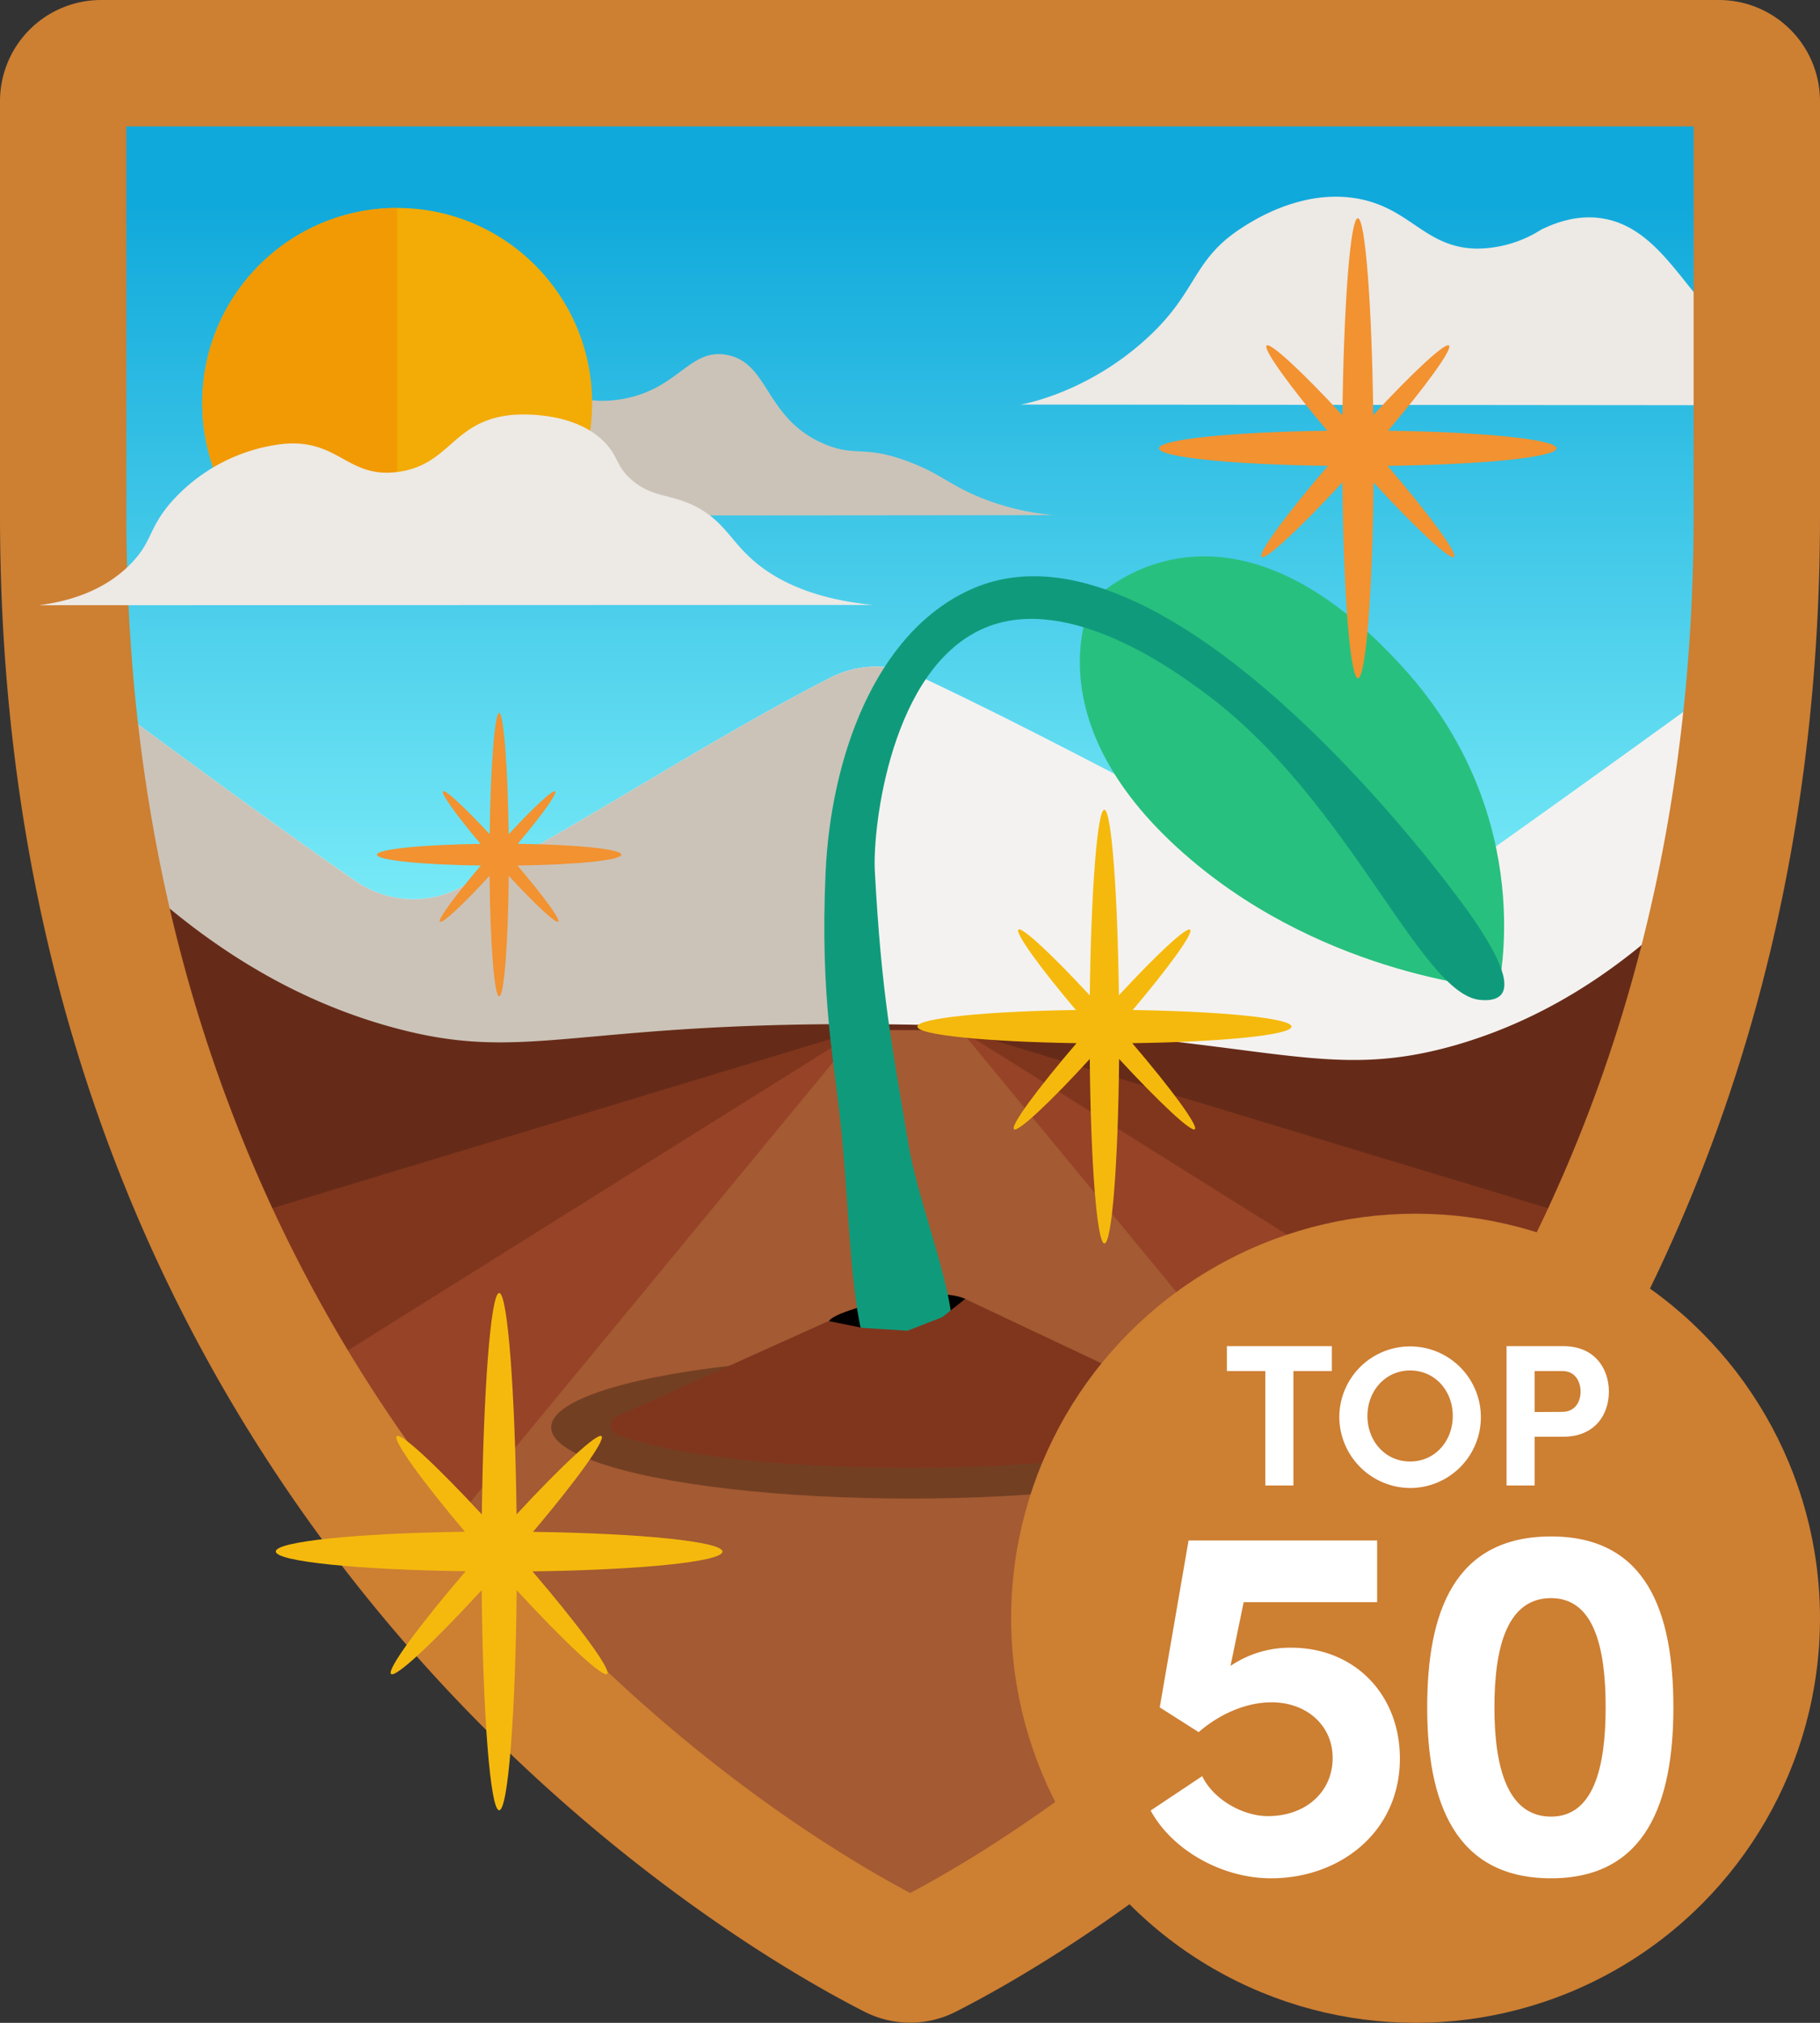 <svg xmlns="http://www.w3.org/2000/svg" xmlns:xlink="http://www.w3.org/1999/xlink" viewBox="0 0 360 400"><rect x="0" y="0" width="360" height="400" fill="#333333" stroke="none"/><defs><style>.cls-1{fill:url(#linear-gradient);}.cls-2{fill:#f4f2f0;}.cls-3{fill:#cbc3b8;}.cls-4{fill:#662b18;}.cls-5{fill:#80361d;}.cls-6{fill:#964327;}.cls-7{fill:#a45a32;}.cls-8{fill:#ede9e5;}.cls-9{fill:#cd7f32;}.cls-10{fill:#28c07f;}.cls-11,.cls-13{fill:#010000;}.cls-12{fill:#0f9b7b;}.cls-13{opacity:0.3;}.cls-14{fill:#f3ab06;}.cls-15{fill:#f19a03;}.cls-16{fill:#f5b90d;}.cls-16,.cls-17{fill-rule:evenodd;}.cls-17{fill:#f29230;}.cls-18{fill:#fff;}</style><linearGradient id="linear-gradient" x1="180" y1="390" x2="180" y2="10" gradientUnits="userSpaceOnUse"><stop offset="0.45" stop-color="#96fdff"/><stop offset="0.92" stop-color="#10a9db"/></linearGradient></defs><g id="Layer_2" data-name="Layer 2"><g id="Swatches"><path class="cls-1" d="M28.89,10A19,19,0,0,0,10,29v77.92c0,181.53,125.83,262.76,161.48,281a18.71,18.71,0,0,0,17.05,0C224.18,369.72,350,288.6,350,106.93V29a19,19,0,0,0-18.89-19Z"/><path class="cls-2" d="M286,174.34A20.09,20.09,0,0,1,265.91,176c-28-13.26-56.08-29.18-84.13-42.32a20,20,0,0,0-17.61.36c-24.41,12.51-48.82,28.84-73.23,41.54a19.91,19.91,0,0,1-20.47-1.28c-19.9-13.72-39.8-28.73-59.7-43.13C21.32,295.74,137.46,370.52,171.48,387.94a18.71,18.71,0,0,0,17.05,0C222.7,370.48,339.68,295.22,349.34,129,328.24,144.14,307.13,159.54,286,174.34Z"/><path class="cls-3" d="M173.86,131.83a20.12,20.12,0,0,0-9.69,2.22c-24.36,12.48-48.72,28.77-73.08,41.46a20,20,0,0,1-20.62-1.19c-19.9-13.73-39.8-28.74-59.7-43.14,4.76,74.18,31,130.1,61.43,170.76l95.73-99.44-2-33.19a32.9,32.9,0,0,1,6-21.08l7.16-10A5.43,5.43,0,0,0,173.86,131.83Z"/><path class="cls-4" d="M287.45,206.8c-27.89,7.82-38.63-3.09-109-4.21-65-1-73.65,8-100.8.56-18-4.92-40.51-16.1-63.82-42.87,21.34,144.36,125.68,211.3,157.63,227.66a18.71,18.71,0,0,0,17.05,0C220.05,371.83,322.06,306.52,345.26,166,324.72,191.2,304.39,202,287.45,206.8Z"/><path class="cls-5" d="M171.48,387.94a18.71,18.71,0,0,0,17.05,0c25-12.79,94.38-56.52,133.57-144.2l-132.1-40H170l-132.07,40C77.13,331.36,146.48,375.14,171.48,387.94Z"/><path class="cls-6" d="M171.48,387.94a18.71,18.71,0,0,0,17.05,0c21.74-11.12,77-45.62,116.83-112L190,203.71H170L54.67,275.88C94.5,342.28,149.74,376.81,171.48,387.94Z"/><path class="cls-7" d="M190,203.71H170L80.37,312.38c35.14,42.93,73.78,66.69,91.11,75.56a18.71,18.71,0,0,0,17.05,0c17.33-8.86,56-32.6,91.13-75.53Z"/><path class="cls-3" d="M208.33,101.85a50.23,50.23,0,0,1-14.26-3.41c-6.24-2.52-7.8-4.64-14.13-7.07-9-3.46-10.55-.94-16.79-3.53-11.94-5-10.91-16.14-19.43-17.67-7.51-1.35-9.56,7.08-21.2,8.83s-13.6-5.91-23.86-4.42c-13.58,2-14.54,16.06-29.15,17.67-6.45.71-8.72-1.76-15.9,0-6.93,1.7-11.92,6.63-15,9.72C38.59,102,208.91,101.9,208.33,101.85Z"/><path class="cls-8" d="M350,66a15.54,15.54,0,0,1-1.94.19c-12.39.3-16.5-20.69-31.11-23-2.69-.44-6.74-.4-12.07,2.2a23.87,23.87,0,0,1-13,3.77c-10.06-.28-12.91-8-23.29-9.88-11.05-2-20.78,4.35-23.15,5.9-9.31,6.09-8.64,12.09-17.41,20.61C215.65,77.82,201.86,80,201.86,80L350,80.14Z"/><path class="cls-9" d="M335,25v77c0,41.21-6.68,80.07-19.84,115.49a294.8,294.8,0,0,1-46,81.34c-35.52,44.51-74.78,67.9-89.12,75.49-14.35-7.6-53.61-31-89.13-75.56a295.12,295.12,0,0,1-46-81.34C31.68,182,25,143.2,25,102V25H335m5-25H20A20,20,0,0,0,0,20v82c0,191.08,133.23,276.59,171,295.8a19.91,19.91,0,0,0,18.06,0C226.78,378.65,360,293.27,360,102V20A20,20,0,0,0,340,0Z"/><path class="cls-10" d="M216,118.9s25.16-27,61.57,13.14c27,29.74,18.77,63.44,18.77,63.44s-33.41-2.25-60.81-25.53C203.48,142.77,216,118.9,216,118.9Z"/><path class="cls-11" d="M191,256.88s-3.81-2.29-15.23.19-11.8,4.18-11.8,4.18,5.52,5.14,16.65,4.19S191,256.88,191,256.88Z"/><path class="cls-12" d="M171.54,267.18c9.39,3.23,13.25,1.47,15.4-.37,4.93-4.23-4.92-26.7-7.23-40.45-3.38-20.09-5.35-29.85-6.67-54.15-.46-8.63,3.18-40.25,21.78-48.06,16.83-7.06,38.27,9,44,13.27,28.16,21.07,42.24,59.35,54,60.31.8.07,3,.25,4.13-1.07,2.4-2.93-2.83-10.89-4.75-13.82-5.88-9-61.76-83.89-100.36-66.2-18.82,8.62-27.52,33.29-28.54,55.94-1.12,25.15,1.82,37.46,3.2,51.81C168.12,241.48,168.24,258.2,171.54,267.18Z"/><ellipse class="cls-13" cx="180" cy="282.25" rx="70.98" ry="14.08"/><path class="cls-5" d="M122.21,280l41.68-18.77,6.66,1.34,8.95.57,6.85-2.67,4.57-3.61L237.82,279a2,2,0,0,1,.05,3.65c-5.73,2.85-20.82,7.58-57.9,7.58-34,0-50.59-4-57.61-6.4A2,2,0,0,1,122.21,280Z"/><circle class="cls-14" cx="78.56" cy="79.68" r="38.56"/><path class="cls-15" d="M78.56,118.24a38.56,38.56,0,0,1,0-77.12Z"/><path class="cls-8" d="M172.73,119.62c-13.66-1.33-21-5.94-25.16-10.14-3.57-3.58-5.28-7.25-10.88-9.76-4.7-2.09-8-1.52-11.81-4.89-2.85-2.51-2.52-4.16-4.71-6.74C114,80.83,101.58,82,101,82.08,89.4,83.33,89.06,92,78.56,93.34,68.72,94.58,67,86.8,56.1,87.77a34.84,34.84,0,0,0-22.65,12c-4.12,5-3.4,7.39-7.51,11.64-5.46,5.65-12.74,7.56-18.25,8.27Z"/><path class="cls-16" d="M92,302.89c-21.21.28-37.45,1.92-37.45,3.9s16.29,3.63,37.56,3.91C82.89,321.44,76.53,330.09,77.34,331s8.46-6.23,17.94-16.56c.22,24.55,1.7,43.53,3.46,43.53s3.24-19,3.46-43.52c9.51,10.32,17.16,17.44,17.92,16.55s-5.6-9.53-14.79-20.27c21.28-.28,37.58-1.92,37.58-3.91s-16.25-3.62-37.47-3.91C114,292.79,119.74,284.81,119,284s-7.84,5.74-16.82,15.45c-.29-23.87-1.74-43.77-3.44-43.77s-3.15,19.91-3.43,43.79c-9-9.71-16.12-16.32-16.86-15.47s5,8.83,13.55,18.93"/><path class="cls-17" d="M95.05,166.87c-11.61.16-20.5,1.06-20.5,2.14s8.92,2,20.56,2.14c-5,5.88-8.53,10.61-8.09,11.1s4.63-3.42,9.82-9.07c.12,13.43.93,23.83,1.9,23.83s1.77-10.39,1.89-23.83c5.2,5.65,9.39,9.55,9.81,9.07s-3.07-5.22-8.1-11.1C114,171,122.91,170.1,122.91,169s-8.89-2-20.51-2.14c4.67-5.52,7.83-9.89,7.43-10.36s-4.3,3.15-9.21,8.46c-.16-13.07-1-24-1.88-24s-1.73,10.9-1.88,24c-4.93-5.32-8.82-8.93-9.23-8.47s2.73,4.84,7.42,10.36"/><circle class="cls-9" cx="280" cy="320" r="80"/><path class="cls-18" d="M276.9,347.72c0,14.6-11.9,23.7-25.5,23.7-9.6,0-19.5-5.5-23.8-13.4l10.2-6.8c2.2,4.6,8,7.9,13,7.9,7.5,0,12.8-4.8,12.8-11.5,0-6.4-5.1-11-12.1-11-5.1,0-10.4,2.4-14.4,5.9l-7.7-4.9,5.7-33h37.3v12.2H246l-2.6,12.6a21,21,0,0,1,12-3.6C268,325.82,276.9,335.12,276.9,347.72Z"/><path class="cls-18" d="M282.3,337.62c0-18.9,5.4-33.8,24.5-33.8,18.9,0,24.2,14.9,24.2,33.8,0,18.6-5.3,33.8-24.2,33.8C287.7,371.42,282.3,356.22,282.3,337.62Zm35.3,0c0-12.1-2.4-21.6-10.8-21.6-8.6,0-11.2,9.5-11.2,21.6,0,11.9,2.6,21.6,11.2,21.6C315.2,359.22,317.6,349.52,317.6,337.62Z"/><path class="cls-18" d="M263.44,266.19v4.92h-7.6v22.63h-5.56V271.11h-7.6v-4.92Z"/><path class="cls-18" d="M264.92,280a14,14,0,1,1,14,14.24A14.1,14.1,0,0,1,264.92,280Zm22.44,0c0-5-3.52-9-8.44-9s-8.44,4.08-8.44,9,3.48,9,8.44,9S287.36,284.94,287.36,280Z"/><path class="cls-18" d="M309.24,266.19c6.24,0,9,4.48,9,9s-2.76,8.91-9,8.91h-5.68v9.64H298V266.19Zm-.28,13c2.68,0,3.68-2.08,3.68-4s-1-4.08-3.6-4.08h-5.48v8.11Z"/><path class="cls-16" d="M212.85,199.72c-17.78.25-31.39,1.62-31.39,3.28s13.65,3,31.48,3.28c-7.72,9-13.06,16.25-12.38,17s7.09-5.23,15-13.88c.18,20.57,1.42,36.49,2.9,36.49s2.71-15.92,2.9-36.49c8,8.66,14.38,14.62,15,13.88s-4.7-8-12.4-17c17.84-.24,31.5-1.62,31.5-3.28s-13.62-3-31.41-3.28c7.16-8.46,12-15.15,11.37-15.86s-6.57,4.81-14.1,12.95c-.24-20-1.45-36.69-2.88-36.69s-2.64,16.69-2.88,36.71c-7.54-8.15-13.51-13.68-14.13-13s4.18,7.4,11.36,15.86"/><path class="cls-17" d="M262.57,85.17c-18.87.26-33.31,1.71-33.31,3.48s14.49,3.22,33.41,3.47c-8.2,9.55-13.86,17.24-13.14,18s7.52-5.54,16-14.73c.2,21.83,1.52,38.72,3.08,38.72s2.88-16.89,3.08-38.71c8.45,9.18,15.25,15.51,15.93,14.72s-5-8.48-13.15-18c18.92-.25,33.42-1.71,33.42-3.47s-14.45-3.22-33.32-3.48c7.59-9,12.71-16.07,12.06-16.83s-7,5.11-15,13.74c-.25-21.23-1.54-38.93-3.05-38.93s-2.8,17.71-3.05,38.95c-8-8.64-14.34-14.52-15-13.76s4.43,7.85,12,16.83"/></g></g></svg>